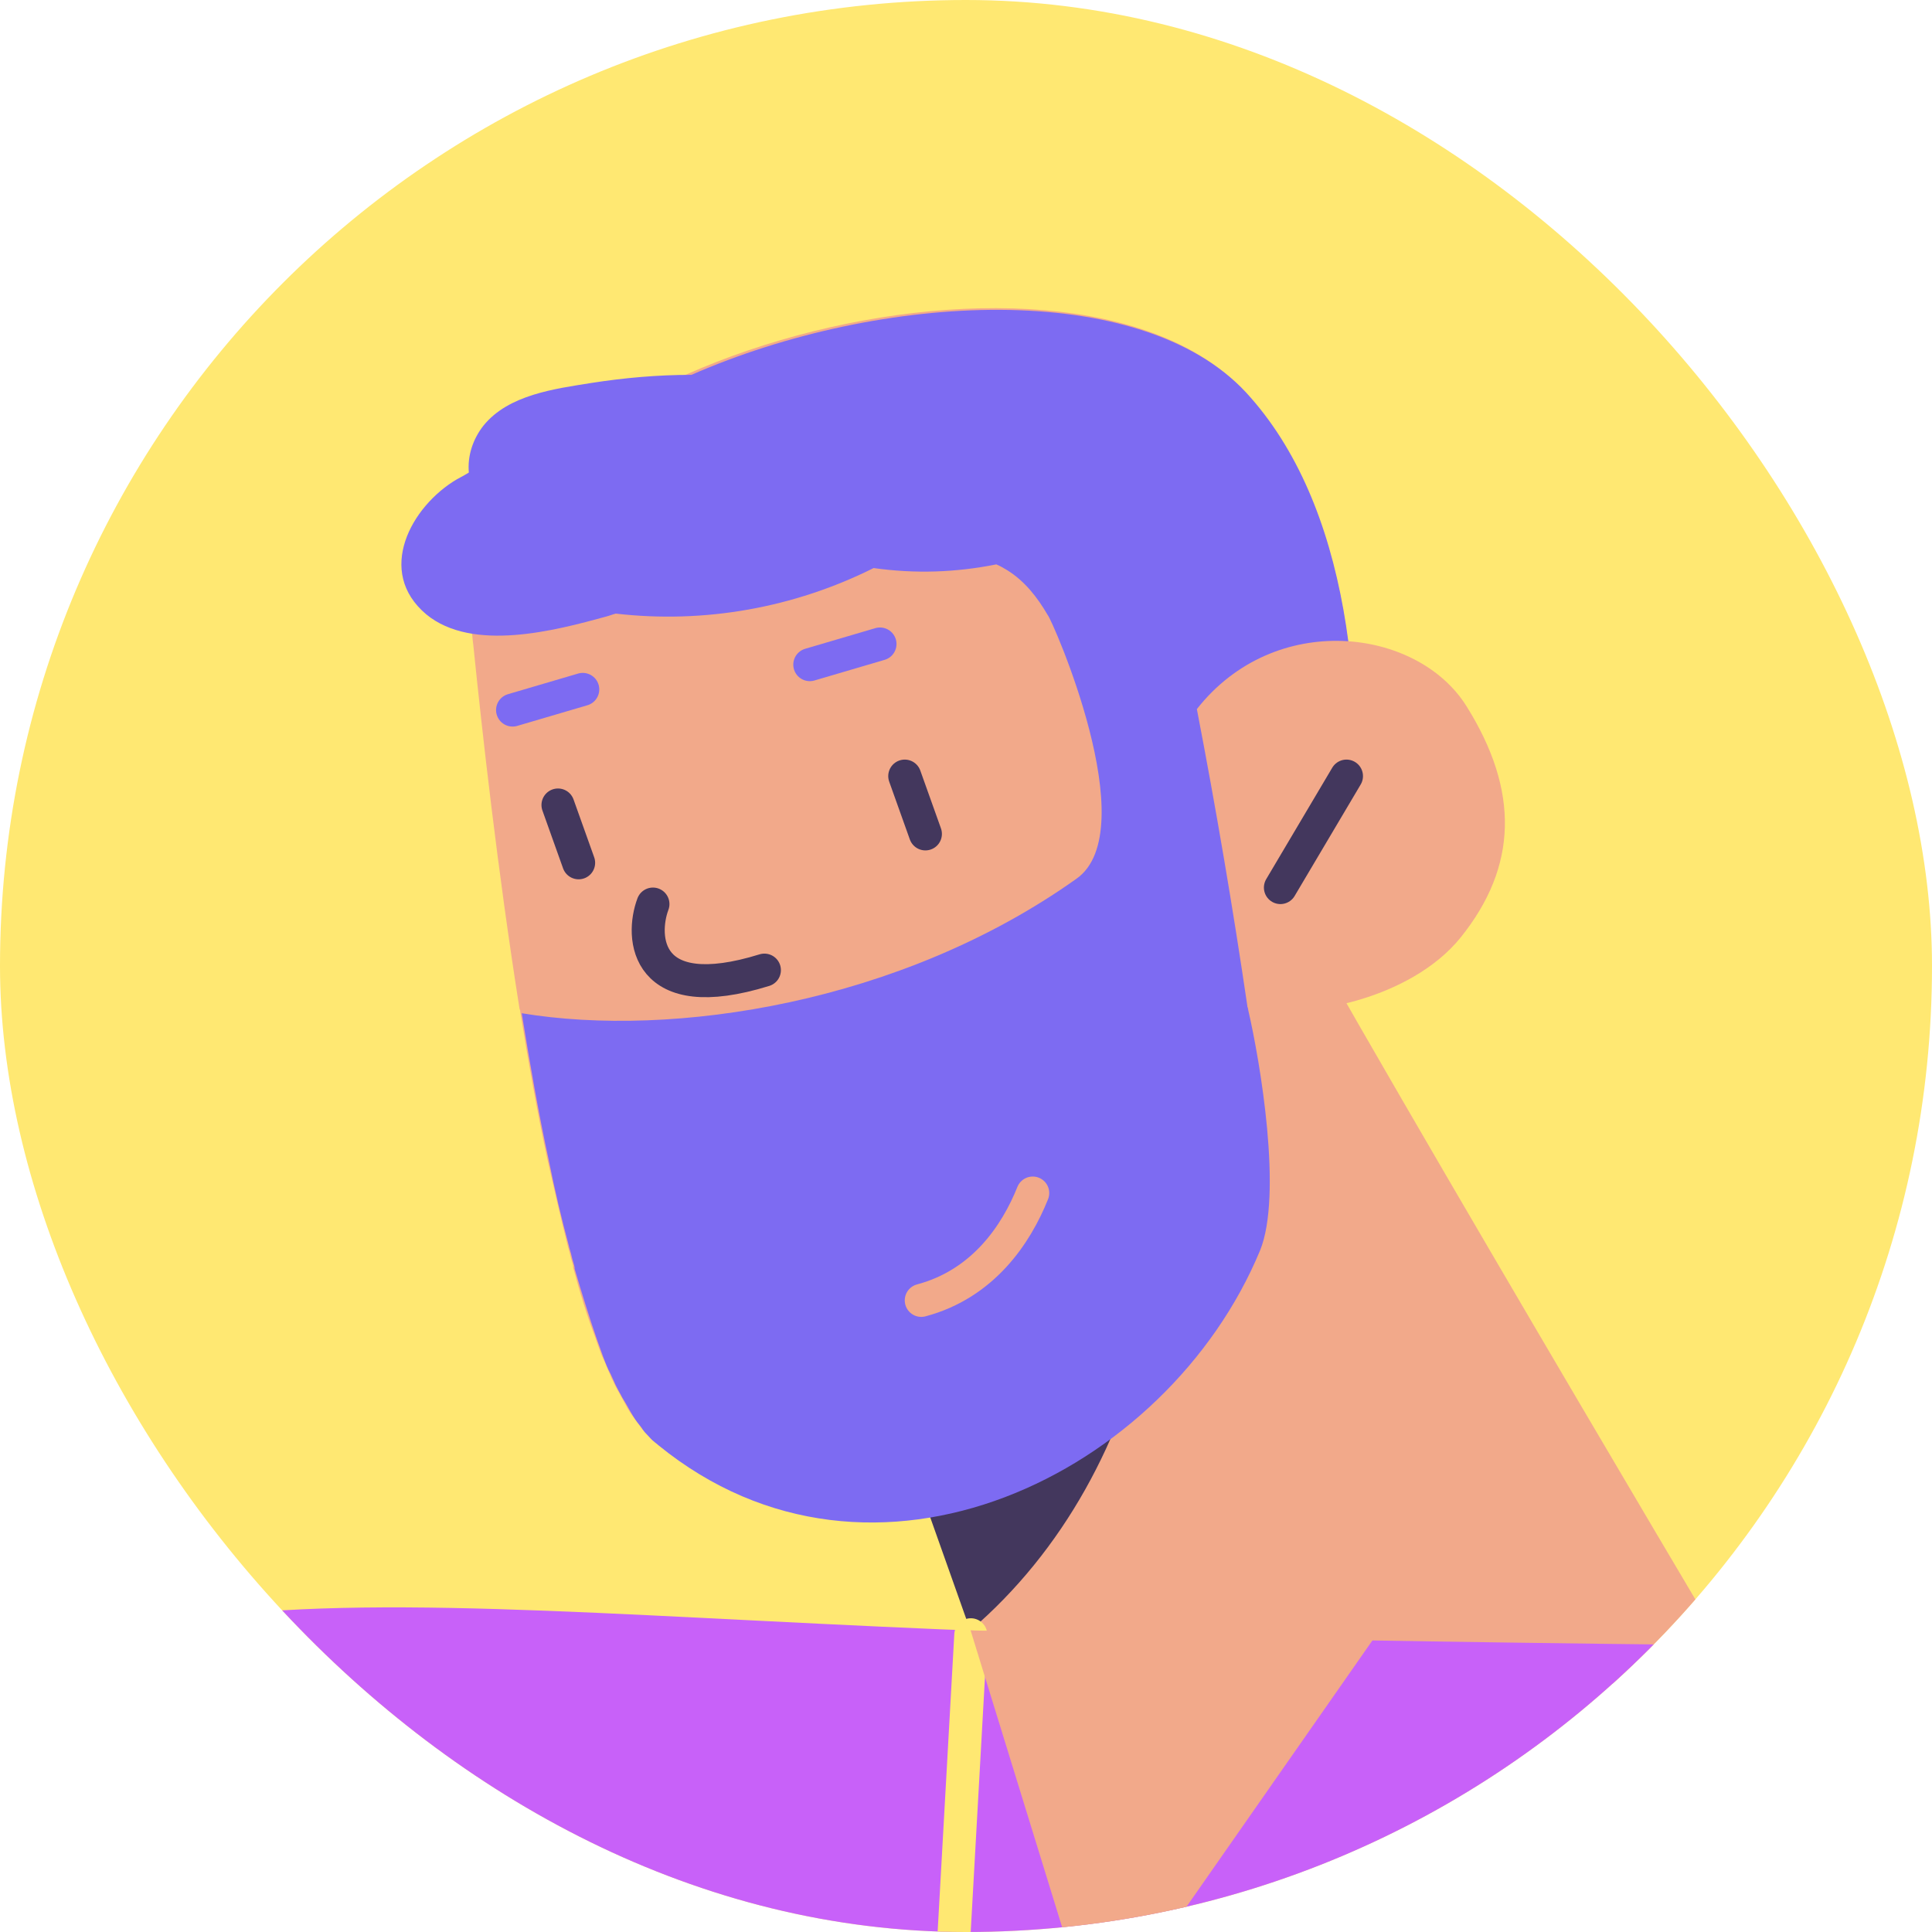 <svg width="234" height="234" viewBox="0 0 234 234" fill="none" xmlns="http://www.w3.org/2000/svg">
<g clip-path="url(#clip0_6305_75985)">
<rect width="234" height="234" rx="117" fill="#FFE872"/>
<path d="M209.558 200.84L125.298 218.902L117.201 196.213L106.702 167.207L88.64 117.025L150.122 97.806C152.079 104.034 209.558 200.84 209.558 200.84Z" fill="#F2A98A"/>
<path d="M117.11 196.302L117.555 197.459C128.766 187.849 136.062 174.414 139.354 159.199C143.714 139.002 138.998 121.385 134.104 102.789L88.727 117.025L106.789 167.207L117.11 196.302Z" fill="#43375D"/>
<path d="M163.201 106.793C161.777 119.606 152.968 147.544 151.901 149.857C139.978 176.55 105.544 196.036 79.563 174.86C79.385 174.682 79.207 174.593 79.029 174.415C78.763 174.237 78.585 173.97 78.318 173.703C78.14 173.525 77.962 173.258 77.695 172.991C77.606 172.902 77.606 172.813 77.517 172.724C77.161 172.279 76.894 171.834 76.538 171.39C76.093 170.767 75.737 170.055 75.293 169.254C75.115 168.987 75.026 168.72 74.848 168.453C74.67 168.097 74.403 167.653 74.225 167.208C74.047 166.941 73.958 166.585 73.78 166.229C73.513 165.606 73.246 164.894 72.89 164.182C72.623 163.471 72.356 162.759 72.089 161.958C71.111 159.378 70.221 156.531 69.42 153.505C69.42 153.416 69.42 153.416 69.42 153.327C69.331 152.883 69.153 152.438 69.064 151.993C68.975 151.548 68.797 151.103 68.708 150.658C67.907 147.455 67.107 143.985 66.306 140.426C65.06 134.642 63.993 128.592 63.014 122.542C63.014 122.453 63.014 122.364 62.925 122.186C60.256 105.369 58.387 88.553 57.319 78.054C57.23 77.52 57.23 76.986 57.141 76.541C57.141 76.363 57.141 76.185 57.052 76.007C53.849 44.777 129.034 23.957 150.655 47.357C163.379 61.059 165.781 84.371 163.201 106.793Z" fill="#F2A98A"/>
<path d="M150.922 47.536C138.11 33.745 106.701 35.347 83.745 45.401C79.653 45.401 75.648 45.757 71.645 46.38C67.196 47.091 61.59 47.803 58.565 51.54C57.231 53.231 56.608 55.277 56.786 57.235C56.341 57.502 55.896 57.769 55.362 58.035C49.757 61.328 45.486 69.246 51.625 74.407C57.23 79.034 67.285 76.365 73.424 74.674C73.78 74.585 74.225 74.407 74.581 74.318C85.347 75.564 96.202 73.606 105.811 68.802C110.883 69.513 115.777 69.335 120.67 68.357C121.115 68.535 121.56 68.802 122.005 69.068C124.14 70.403 125.653 72.361 126.899 74.496C127.343 74.852 138.732 100.566 130.369 106.438C109.103 121.564 81.432 125.746 63.192 122.721C64.171 128.771 65.238 134.911 66.484 140.605C67.196 144.164 67.997 147.545 68.886 150.837C68.975 151.282 69.153 151.727 69.242 152.172C69.331 152.617 69.509 153.062 69.598 153.507C69.598 153.595 69.598 153.595 69.598 153.684C70.488 156.71 71.378 159.557 72.267 162.137C72.534 162.849 72.801 163.65 73.068 164.362C73.335 165.073 73.602 165.785 73.958 166.408C74.136 166.764 74.225 167.031 74.403 167.387C74.581 167.832 74.848 168.276 75.026 168.632C75.204 168.899 75.293 169.166 75.471 169.433C75.915 170.145 76.271 170.857 76.716 171.569C76.983 172.013 77.339 172.458 77.695 172.903C77.784 172.992 77.784 173.081 77.873 173.17C78.051 173.437 78.229 173.615 78.496 173.882C78.763 174.149 78.941 174.416 79.207 174.594C79.385 174.772 79.564 174.861 79.741 175.039C105.722 196.215 141.402 178.509 152.613 151.46C155.371 144.698 152.613 128.504 151.189 122.365C150.299 118.45 158.841 112.578 163.29 106.883C165.781 84.372 163.379 61.061 150.922 47.536Z" fill="#7D6BF2"/>
<path d="M79.082 109.5C77.582 113.5 78.082 122 92.582 117.5" stroke="#43375D" stroke-width="4" stroke-linecap="round" stroke-linejoin="round"/>
<path d="M62.082 86L70.582 83.5" stroke="#7D6BF2" stroke-width="4" stroke-linecap="round" stroke-linejoin="round"/>
<path d="M98.082 80.5L106.582 78" stroke="#7D6BF2" stroke-width="4" stroke-linecap="round" stroke-linejoin="round"/>
<path d="M67.582 97.5L70.082 104.5" stroke="#43375D" stroke-width="4" stroke-linecap="round" stroke-linejoin="round"/>
<path d="M125.082 144.5C123.082 149.5 119.082 155.5 111.582 157.5" stroke="#F2A98A" stroke-width="4" stroke-linecap="round" stroke-linejoin="round"/>
<path d="M109.582 94L112.082 101" stroke="#43375D" stroke-width="4" stroke-linecap="round" stroke-linejoin="round"/>
<path d="M177.616 85.528C171.655 76.008 154.393 73.872 144.962 85.884C147.275 97.896 149.322 109.907 151.101 122.008C157.952 123.61 170.854 121.029 176.904 113.555C183.844 104.925 184.022 95.76 177.616 85.528Z" fill="#F2A98A"/>
<path d="M155.082 107.5L163.082 94" stroke="#43375D" stroke-width="4" stroke-linecap="round" stroke-linejoin="round"/>
<path d="M269.082 199.861V319.801H-22.759C-23.026 306.187 -22.581 279.05 -17.776 239.544C-11.281 187.138 27.245 193.366 106.612 197.014C115.954 197.459 125.83 197.815 136.33 198.082C157.595 198.615 187.224 199.06 215.162 199.327C235.271 199.594 254.49 199.772 269.082 199.861Z" fill="#C861F9"/>
<path d="M117.582 198L114.082 260.5L148.082 240" stroke="#FFE872" stroke-width="4" stroke-linecap="round" stroke-linejoin="round"/>
<path d="M135.272 197.459C132.082 197.282 120.516 197.637 117.554 197.459L132.728 246.663L167.082 197.459C154.004 197.015 145.388 197.904 135.272 197.459Z" fill="#F2A98A"/>
</g>
<defs>
<clipPath id="clip0_6305_75985">
<rect width="234" height="234" rx="117" fill="white"/>
</clipPath>
</defs>
</svg>
